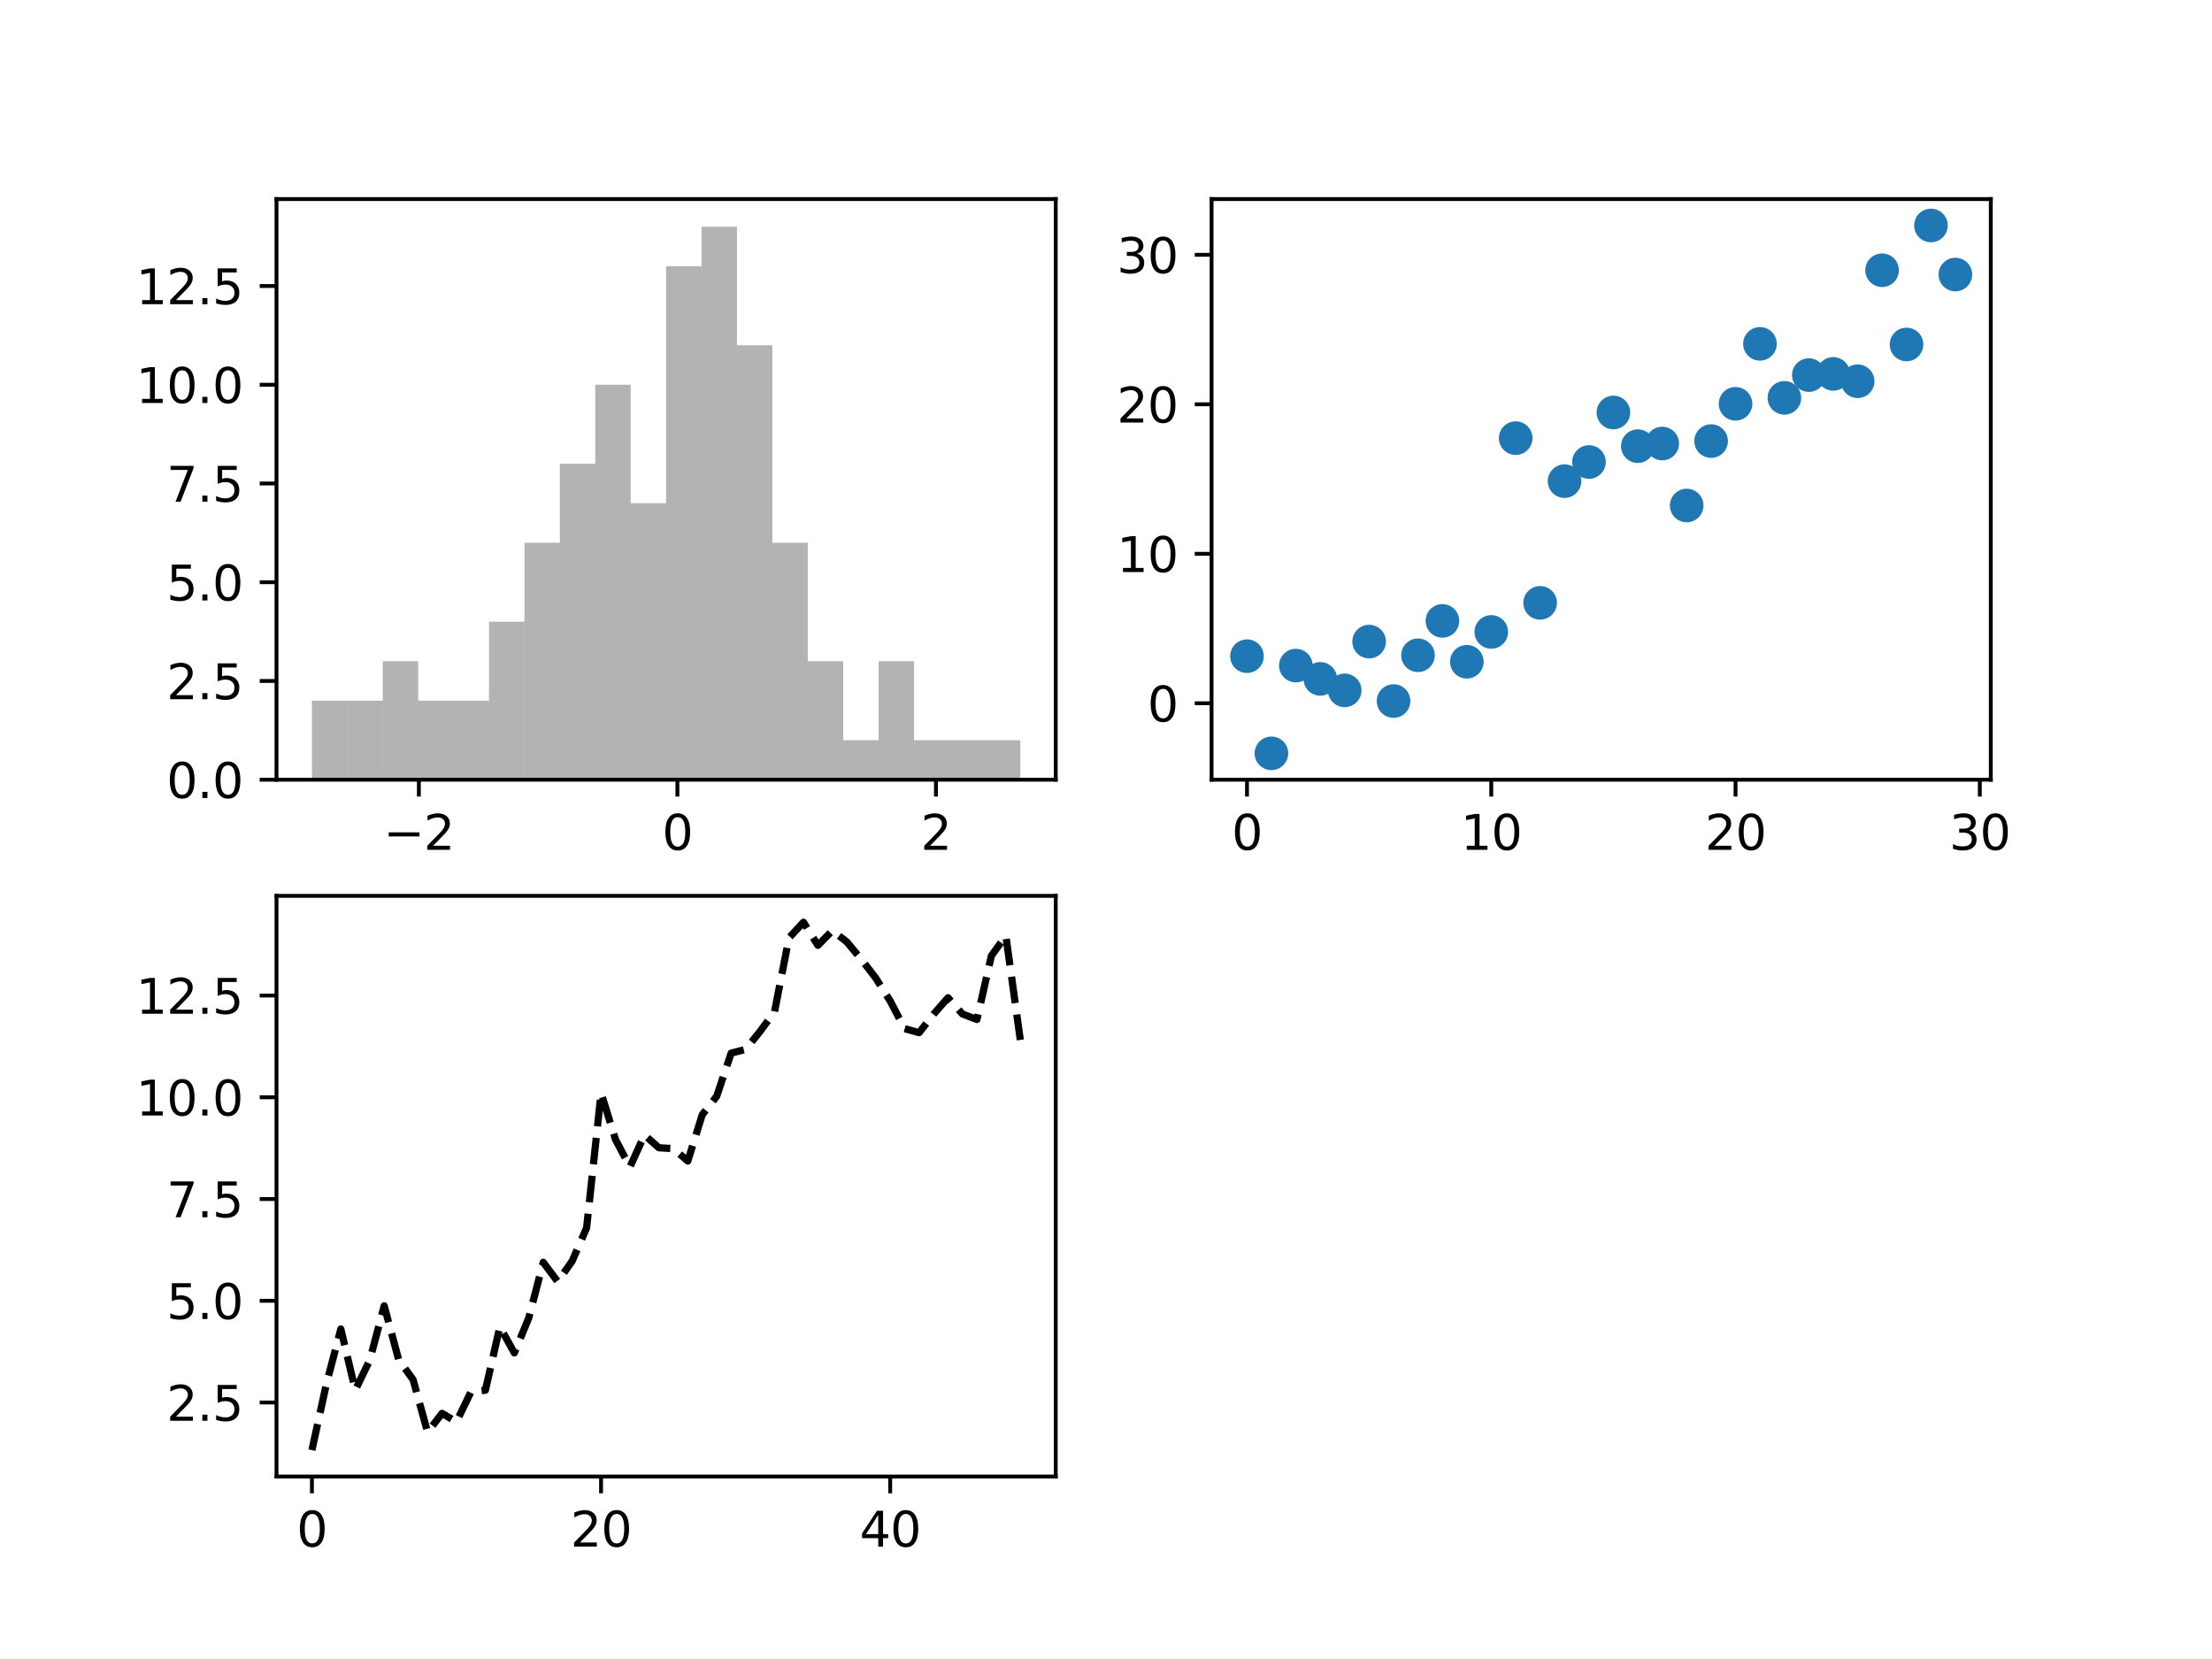 <?xml version="1.0" encoding="utf-8" standalone="no"?>
<!DOCTYPE svg PUBLIC "-//W3C//DTD SVG 1.1//EN"
  "http://www.w3.org/Graphics/SVG/1.1/DTD/svg11.dtd">
<svg xmlns:xlink="http://www.w3.org/1999/xlink" width="460.8pt" height="345.6pt" viewBox="0 0 460.8 345.6" xmlns="http://www.w3.org/2000/svg" version="1.1">
 <defs>
  <style type="text/css">*{stroke-linejoin: round; stroke-linecap: butt}</style>
 </defs>
 <g id="figure_1">
  <g id="patch_1">
   <path d="M 0 345.6 
L 460.8 345.6 
L 460.8 0 
L 0 0 
z
" style="fill: #ffffff"/>
  </g>
  <g id="axes_1">
   <g id="patch_2">
    <path d="M 57.6 162.432 
L 219.927 162.432 
L 219.927 41.472 
L 57.6 41.472 
z
" style="fill: #ffffff"/>
   </g>
   <g id="patch_3">
    <path d="M 64.979 162.432 
L 72.357 162.432 
L 72.357 145.975 
L 64.979 145.975 
z
" clip-path="url(#pa93bbd288c)" style="opacity: 0.3"/>
   </g>
   <g id="patch_4">
    <path d="M 72.357 162.432 
L 79.736 162.432 
L 79.736 145.975 
L 72.357 145.975 
z
" clip-path="url(#pa93bbd288c)" style="opacity: 0.3"/>
   </g>
   <g id="patch_5">
    <path d="M 79.736 162.432 
L 87.114 162.432 
L 87.114 137.746 
L 79.736 137.746 
z
" clip-path="url(#pa93bbd288c)" style="opacity: 0.3"/>
   </g>
   <g id="patch_6">
    <path d="M 87.114 162.432 
L 94.493 162.432 
L 94.493 145.975 
L 87.114 145.975 
z
" clip-path="url(#pa93bbd288c)" style="opacity: 0.3"/>
   </g>
   <g id="patch_7">
    <path d="M 94.493 162.432 
L 101.871 162.432 
L 101.871 145.975 
L 94.493 145.975 
z
" clip-path="url(#pa93bbd288c)" style="opacity: 0.3"/>
   </g>
   <g id="patch_8">
    <path d="M 101.871 162.432 
L 109.25 162.432 
L 109.25 129.518 
L 101.871 129.518 
z
" clip-path="url(#pa93bbd288c)" style="opacity: 0.3"/>
   </g>
   <g id="patch_9">
    <path d="M 109.25 162.432 
L 116.628 162.432 
L 116.628 113.061 
L 109.25 113.061 
z
" clip-path="url(#pa93bbd288c)" style="opacity: 0.3"/>
   </g>
   <g id="patch_10">
    <path d="M 116.628 162.432 
L 124.007 162.432 
L 124.007 96.603 
L 116.628 96.603 
z
" clip-path="url(#pa93bbd288c)" style="opacity: 0.3"/>
   </g>
   <g id="patch_11">
    <path d="M 124.007 162.432 
L 131.385 162.432 
L 131.385 80.146 
L 124.007 80.146 
z
" clip-path="url(#pa93bbd288c)" style="opacity: 0.3"/>
   </g>
   <g id="patch_12">
    <path d="M 131.385 162.432 
L 138.764 162.432 
L 138.764 104.832 
L 131.385 104.832 
z
" clip-path="url(#pa93bbd288c)" style="opacity: 0.3"/>
   </g>
   <g id="patch_13">
    <path d="M 138.764 162.432 
L 146.142 162.432 
L 146.142 55.461 
L 138.764 55.461 
z
" clip-path="url(#pa93bbd288c)" style="opacity: 0.3"/>
   </g>
   <g id="patch_14">
    <path d="M 146.142 162.432 
L 153.521 162.432 
L 153.521 47.232 
L 146.142 47.232 
z
" clip-path="url(#pa93bbd288c)" style="opacity: 0.3"/>
   </g>
   <g id="patch_15">
    <path d="M 153.521 162.432 
L 160.899 162.432 
L 160.899 71.918 
L 153.521 71.918 
z
" clip-path="url(#pa93bbd288c)" style="opacity: 0.3"/>
   </g>
   <g id="patch_16">
    <path d="M 160.899 162.432 
L 168.278 162.432 
L 168.278 113.061 
L 160.899 113.061 
z
" clip-path="url(#pa93bbd288c)" style="opacity: 0.3"/>
   </g>
   <g id="patch_17">
    <path d="M 168.278 162.432 
L 175.656 162.432 
L 175.656 137.746 
L 168.278 137.746 
z
" clip-path="url(#pa93bbd288c)" style="opacity: 0.3"/>
   </g>
   <g id="patch_18">
    <path d="M 175.656 162.432 
L 183.035 162.432 
L 183.035 154.203 
L 175.656 154.203 
z
" clip-path="url(#pa93bbd288c)" style="opacity: 0.3"/>
   </g>
   <g id="patch_19">
    <path d="M 183.035 162.432 
L 190.413 162.432 
L 190.413 137.746 
L 183.035 137.746 
z
" clip-path="url(#pa93bbd288c)" style="opacity: 0.3"/>
   </g>
   <g id="patch_20">
    <path d="M 190.413 162.432 
L 197.792 162.432 
L 197.792 154.203 
L 190.413 154.203 
z
" clip-path="url(#pa93bbd288c)" style="opacity: 0.3"/>
   </g>
   <g id="patch_21">
    <path d="M 197.792 162.432 
L 205.17 162.432 
L 205.17 154.203 
L 197.792 154.203 
z
" clip-path="url(#pa93bbd288c)" style="opacity: 0.3"/>
   </g>
   <g id="patch_22">
    <path d="M 205.17 162.432 
L 212.549 162.432 
L 212.549 154.203 
L 205.17 154.203 
z
" clip-path="url(#pa93bbd288c)" style="opacity: 0.3"/>
   </g>
   <g id="matplotlib.axis_1">
    <g id="xtick_1">
     <g id="line2d_1">
      <defs>
       <path id="m59bf767194" d="M 0 0 
L 0 3.5 
" style="stroke: #000000; stroke-width: 0.8"/>
      </defs>
      <g>
       <use xlink:href="#m59bf767194" x="87.258" y="162.432" style="stroke: #000000; stroke-width: 0.8"/>
      </g>
     </g>
     <g id="text_1">
      <!-- −2 -->
      <g transform="translate(79.887 177.03) scale(0.1 -0.1)">
       <defs>
        <path id="DejaVuSans-2212" d="M 678 2272 
L 4684 2272 
L 4684 1741 
L 678 1741 
L 678 2272 
z
" transform="scale(0.016)"/>
        <path id="DejaVuSans-32" d="M 1228 531 
L 3431 531 
L 3431 0 
L 469 0 
L 469 531 
Q 828 903 1448 1529 
Q 2069 2156 2228 2338 
Q 2531 2678 2651 2914 
Q 2772 3150 2772 3378 
Q 2772 3750 2511 3984 
Q 2250 4219 1831 4219 
Q 1534 4219 1204 4116 
Q 875 4013 500 3803 
L 500 4441 
Q 881 4594 1212 4672 
Q 1544 4750 1819 4750 
Q 2544 4750 2975 4387 
Q 3406 4025 3406 3419 
Q 3406 3131 3298 2873 
Q 3191 2616 2906 2266 
Q 2828 2175 2409 1742 
Q 1991 1309 1228 531 
z
" transform="scale(0.016)"/>
       </defs>
       <use xlink:href="#DejaVuSans-2212"/>
       <use xlink:href="#DejaVuSans-32" transform="translate(83.789 0)"/>
      </g>
     </g>
    </g>
    <g id="xtick_2">
     <g id="line2d_2">
      <g>
       <use xlink:href="#m59bf767194" x="141.116" y="162.432" style="stroke: #000000; stroke-width: 0.8"/>
      </g>
     </g>
     <g id="text_2">
      <!-- 0 -->
      <g transform="translate(137.934 177.03) scale(0.1 -0.1)">
       <defs>
        <path id="DejaVuSans-30" d="M 2034 4250 
Q 1547 4250 1301 3770 
Q 1056 3291 1056 2328 
Q 1056 1369 1301 889 
Q 1547 409 2034 409 
Q 2525 409 2770 889 
Q 3016 1369 3016 2328 
Q 3016 3291 2770 3770 
Q 2525 4250 2034 4250 
z
M 2034 4750 
Q 2819 4750 3233 4129 
Q 3647 3509 3647 2328 
Q 3647 1150 3233 529 
Q 2819 -91 2034 -91 
Q 1250 -91 836 529 
Q 422 1150 422 2328 
Q 422 3509 836 4129 
Q 1250 4750 2034 4750 
z
" transform="scale(0.016)"/>
       </defs>
       <use xlink:href="#DejaVuSans-30"/>
      </g>
     </g>
    </g>
    <g id="xtick_3">
     <g id="line2d_3">
      <g>
       <use xlink:href="#m59bf767194" x="194.973" y="162.432" style="stroke: #000000; stroke-width: 0.8"/>
      </g>
     </g>
     <g id="text_3">
      <!-- 2 -->
      <g transform="translate(191.792 177.03) scale(0.1 -0.1)">
       <use xlink:href="#DejaVuSans-32"/>
      </g>
     </g>
    </g>
   </g>
   <g id="matplotlib.axis_2">
    <g id="ytick_1">
     <g id="line2d_4">
      <defs>
       <path id="m05732c07c9" d="M 0 0 
L -3.5 0 
" style="stroke: #000000; stroke-width: 0.8"/>
      </defs>
      <g>
       <use xlink:href="#m05732c07c9" x="57.6" y="162.432" style="stroke: #000000; stroke-width: 0.8"/>
      </g>
     </g>
     <g id="text_4">
      <!-- 0.0 -->
      <g transform="translate(34.697 166.231) scale(0.1 -0.1)">
       <defs>
        <path id="DejaVuSans-2e" d="M 684 794 
L 1344 794 
L 1344 0 
L 684 0 
L 684 794 
z
" transform="scale(0.016)"/>
       </defs>
       <use xlink:href="#DejaVuSans-30"/>
       <use xlink:href="#DejaVuSans-2e" transform="translate(63.623 0)"/>
       <use xlink:href="#DejaVuSans-30" transform="translate(95.41 0)"/>
      </g>
     </g>
    </g>
    <g id="ytick_2">
     <g id="line2d_5">
      <g>
       <use xlink:href="#m05732c07c9" x="57.6" y="141.861" style="stroke: #000000; stroke-width: 0.8"/>
      </g>
     </g>
     <g id="text_5">
      <!-- 2.5 -->
      <g transform="translate(34.697 145.66) scale(0.1 -0.1)">
       <defs>
        <path id="DejaVuSans-35" d="M 691 4666 
L 3169 4666 
L 3169 4134 
L 1269 4134 
L 1269 2991 
Q 1406 3038 1543 3061 
Q 1681 3084 1819 3084 
Q 2600 3084 3056 2656 
Q 3513 2228 3513 1497 
Q 3513 744 3044 326 
Q 2575 -91 1722 -91 
Q 1428 -91 1123 -41 
Q 819 9 494 109 
L 494 744 
Q 775 591 1075 516 
Q 1375 441 1709 441 
Q 2250 441 2565 725 
Q 2881 1009 2881 1497 
Q 2881 1984 2565 2268 
Q 2250 2553 1709 2553 
Q 1456 2553 1204 2497 
Q 953 2441 691 2322 
L 691 4666 
z
" transform="scale(0.016)"/>
       </defs>
       <use xlink:href="#DejaVuSans-32"/>
       <use xlink:href="#DejaVuSans-2e" transform="translate(63.623 0)"/>
       <use xlink:href="#DejaVuSans-35" transform="translate(95.41 0)"/>
      </g>
     </g>
    </g>
    <g id="ytick_3">
     <g id="line2d_6">
      <g>
       <use xlink:href="#m05732c07c9" x="57.6" y="121.289" style="stroke: #000000; stroke-width: 0.8"/>
      </g>
     </g>
     <g id="text_6">
      <!-- 5.0 -->
      <g transform="translate(34.697 125.088) scale(0.1 -0.1)">
       <use xlink:href="#DejaVuSans-35"/>
       <use xlink:href="#DejaVuSans-2e" transform="translate(63.623 0)"/>
       <use xlink:href="#DejaVuSans-30" transform="translate(95.41 0)"/>
      </g>
     </g>
    </g>
    <g id="ytick_4">
     <g id="line2d_7">
      <g>
       <use xlink:href="#m05732c07c9" x="57.6" y="100.718" style="stroke: #000000; stroke-width: 0.8"/>
      </g>
     </g>
     <g id="text_7">
      <!-- 7.5 -->
      <g transform="translate(34.697 104.517) scale(0.1 -0.1)">
       <defs>
        <path id="DejaVuSans-37" d="M 525 4666 
L 3525 4666 
L 3525 4397 
L 1831 0 
L 1172 0 
L 2766 4134 
L 525 4134 
L 525 4666 
z
" transform="scale(0.016)"/>
       </defs>
       <use xlink:href="#DejaVuSans-37"/>
       <use xlink:href="#DejaVuSans-2e" transform="translate(63.623 0)"/>
       <use xlink:href="#DejaVuSans-35" transform="translate(95.41 0)"/>
      </g>
     </g>
    </g>
    <g id="ytick_5">
     <g id="line2d_8">
      <g>
       <use xlink:href="#m05732c07c9" x="57.6" y="80.146" style="stroke: #000000; stroke-width: 0.8"/>
      </g>
     </g>
     <g id="text_8">
      <!-- 10.0 -->
      <g transform="translate(28.334 83.946) scale(0.1 -0.1)">
       <defs>
        <path id="DejaVuSans-31" d="M 794 531 
L 1825 531 
L 1825 4091 
L 703 3866 
L 703 4441 
L 1819 4666 
L 2450 4666 
L 2450 531 
L 3481 531 
L 3481 0 
L 794 0 
L 794 531 
z
" transform="scale(0.016)"/>
       </defs>
       <use xlink:href="#DejaVuSans-31"/>
       <use xlink:href="#DejaVuSans-30" transform="translate(63.623 0)"/>
       <use xlink:href="#DejaVuSans-2e" transform="translate(127.246 0)"/>
       <use xlink:href="#DejaVuSans-30" transform="translate(159.033 0)"/>
      </g>
     </g>
    </g>
    <g id="ytick_6">
     <g id="line2d_9">
      <g>
       <use xlink:href="#m05732c07c9" x="57.6" y="59.575" style="stroke: #000000; stroke-width: 0.8"/>
      </g>
     </g>
     <g id="text_9">
      <!-- 12.5 -->
      <g transform="translate(28.334 63.374) scale(0.1 -0.1)">
       <use xlink:href="#DejaVuSans-31"/>
       <use xlink:href="#DejaVuSans-32" transform="translate(63.623 0)"/>
       <use xlink:href="#DejaVuSans-2e" transform="translate(127.246 0)"/>
       <use xlink:href="#DejaVuSans-35" transform="translate(159.033 0)"/>
      </g>
     </g>
    </g>
   </g>
   <g id="patch_23">
    <path d="M 57.6 162.432 
L 57.6 41.472 
" style="fill: none; stroke: #000000; stroke-width: 0.8; stroke-linejoin: miter; stroke-linecap: square"/>
   </g>
   <g id="patch_24">
    <path d="M 219.927 162.432 
L 219.927 41.472 
" style="fill: none; stroke: #000000; stroke-width: 0.8; stroke-linejoin: miter; stroke-linecap: square"/>
   </g>
   <g id="patch_25">
    <path d="M 57.6 162.432 
L 219.927 162.432 
" style="fill: none; stroke: #000000; stroke-width: 0.8; stroke-linejoin: miter; stroke-linecap: square"/>
   </g>
   <g id="patch_26">
    <path d="M 57.6 41.472 
L 219.927 41.472 
" style="fill: none; stroke: #000000; stroke-width: 0.8; stroke-linejoin: miter; stroke-linecap: square"/>
   </g>
  </g>
  <g id="axes_2">
   <g id="patch_27">
    <path d="M 252.393 162.432 
L 414.72 162.432 
L 414.72 41.472 
L 252.393 41.472 
z
" style="fill: #ffffff"/>
   </g>
   <g id="PathCollection_1">
    <defs>
     <path id="mab8df30bad" d="M 0 3 
C 0.796 3 1.559 2.684 2.121 2.121 
C 2.684 1.559 3 0.796 3 0 
C 3 -0.796 2.684 -1.559 2.121 -2.121 
C 1.559 -2.684 0.796 -3 0 -3 
C -0.796 -3 -1.559 -2.684 -2.121 -2.121 
C -2.684 -1.559 -3 -0.796 -3 0 
C -3 0.796 -2.684 1.559 -2.121 2.121 
C -1.559 2.684 -0.796 3 0 3 
z
" style="stroke: #1f77b4"/>
    </defs>
    <g clip-path="url(#p5e77363b02)">
     <use xlink:href="#mab8df30bad" x="259.771" y="136.695" style="fill: #1f77b4; stroke: #1f77b4"/>
     <use xlink:href="#mab8df30bad" x="264.86" y="156.934" style="fill: #1f77b4; stroke: #1f77b4"/>
     <use xlink:href="#mab8df30bad" x="269.948" y="138.655" style="fill: #1f77b4; stroke: #1f77b4"/>
     <use xlink:href="#mab8df30bad" x="275.037" y="141.425" style="fill: #1f77b4; stroke: #1f77b4"/>
     <use xlink:href="#mab8df30bad" x="280.126" y="143.819" style="fill: #1f77b4; stroke: #1f77b4"/>
     <use xlink:href="#mab8df30bad" x="285.214" y="133.654" style="fill: #1f77b4; stroke: #1f77b4"/>
     <use xlink:href="#mab8df30bad" x="290.303" y="146.038" style="fill: #1f77b4; stroke: #1f77b4"/>
     <use xlink:href="#mab8df30bad" x="295.392" y="136.505" style="fill: #1f77b4; stroke: #1f77b4"/>
     <use xlink:href="#mab8df30bad" x="300.48" y="129.342" style="fill: #1f77b4; stroke: #1f77b4"/>
     <use xlink:href="#mab8df30bad" x="305.569" y="137.858" style="fill: #1f77b4; stroke: #1f77b4"/>
     <use xlink:href="#mab8df30bad" x="310.658" y="131.643" style="fill: #1f77b4; stroke: #1f77b4"/>
     <use xlink:href="#mab8df30bad" x="315.746" y="91.271" style="fill: #1f77b4; stroke: #1f77b4"/>
     <use xlink:href="#mab8df30bad" x="320.835" y="125.586" style="fill: #1f77b4; stroke: #1f77b4"/>
     <use xlink:href="#mab8df30bad" x="325.923" y="100.228" style="fill: #1f77b4; stroke: #1f77b4"/>
     <use xlink:href="#mab8df30bad" x="331.012" y="96.246" style="fill: #1f77b4; stroke: #1f77b4"/>
     <use xlink:href="#mab8df30bad" x="336.101" y="85.928" style="fill: #1f77b4; stroke: #1f77b4"/>
     <use xlink:href="#mab8df30bad" x="341.189" y="92.94" style="fill: #1f77b4; stroke: #1f77b4"/>
     <use xlink:href="#mab8df30bad" x="346.278" y="92.395" style="fill: #1f77b4; stroke: #1f77b4"/>
     <use xlink:href="#mab8df30bad" x="351.367" y="105.304" style="fill: #1f77b4; stroke: #1f77b4"/>
     <use xlink:href="#mab8df30bad" x="356.455" y="91.886" style="fill: #1f77b4; stroke: #1f77b4"/>
     <use xlink:href="#mab8df30bad" x="361.544" y="84.12" style="fill: #1f77b4; stroke: #1f77b4"/>
     <use xlink:href="#mab8df30bad" x="366.632" y="71.627" style="fill: #1f77b4; stroke: #1f77b4"/>
     <use xlink:href="#mab8df30bad" x="371.721" y="82.881" style="fill: #1f77b4; stroke: #1f77b4"/>
     <use xlink:href="#mab8df30bad" x="376.81" y="78.14" style="fill: #1f77b4; stroke: #1f77b4"/>
     <use xlink:href="#mab8df30bad" x="381.898" y="77.89" style="fill: #1f77b4; stroke: #1f77b4"/>
     <use xlink:href="#mab8df30bad" x="386.987" y="79.419" style="fill: #1f77b4; stroke: #1f77b4"/>
     <use xlink:href="#mab8df30bad" x="392.076" y="56.295" style="fill: #1f77b4; stroke: #1f77b4"/>
     <use xlink:href="#mab8df30bad" x="397.164" y="71.76" style="fill: #1f77b4; stroke: #1f77b4"/>
     <use xlink:href="#mab8df30bad" x="402.253" y="46.97" style="fill: #1f77b4; stroke: #1f77b4"/>
     <use xlink:href="#mab8df30bad" x="407.341" y="57.19" style="fill: #1f77b4; stroke: #1f77b4"/>
    </g>
   </g>
   <g id="matplotlib.axis_3">
    <g id="xtick_4">
     <g id="line2d_10">
      <g>
       <use xlink:href="#m59bf767194" x="259.771" y="162.432" style="stroke: #000000; stroke-width: 0.8"/>
      </g>
     </g>
     <g id="text_10">
      <!-- 0 -->
      <g transform="translate(256.59 177.03) scale(0.1 -0.1)">
       <use xlink:href="#DejaVuSans-30"/>
      </g>
     </g>
    </g>
    <g id="xtick_5">
     <g id="line2d_11">
      <g>
       <use xlink:href="#m59bf767194" x="310.658" y="162.432" style="stroke: #000000; stroke-width: 0.8"/>
      </g>
     </g>
     <g id="text_11">
      <!-- 10 -->
      <g transform="translate(304.295 177.03) scale(0.1 -0.1)">
       <use xlink:href="#DejaVuSans-31"/>
       <use xlink:href="#DejaVuSans-30" transform="translate(63.623 0)"/>
      </g>
     </g>
    </g>
    <g id="xtick_6">
     <g id="line2d_12">
      <g>
       <use xlink:href="#m59bf767194" x="361.544" y="162.432" style="stroke: #000000; stroke-width: 0.8"/>
      </g>
     </g>
     <g id="text_12">
      <!-- 20 -->
      <g transform="translate(355.181 177.03) scale(0.1 -0.1)">
       <use xlink:href="#DejaVuSans-32"/>
       <use xlink:href="#DejaVuSans-30" transform="translate(63.623 0)"/>
      </g>
     </g>
    </g>
    <g id="xtick_7">
     <g id="line2d_13">
      <g>
       <use xlink:href="#m59bf767194" x="412.43" y="162.432" style="stroke: #000000; stroke-width: 0.8"/>
      </g>
     </g>
     <g id="text_13">
      <!-- 30 -->
      <g transform="translate(406.068 177.03) scale(0.1 -0.1)">
       <defs>
        <path id="DejaVuSans-33" d="M 2597 2516 
Q 3050 2419 3304 2112 
Q 3559 1806 3559 1356 
Q 3559 666 3084 287 
Q 2609 -91 1734 -91 
Q 1441 -91 1130 -33 
Q 819 25 488 141 
L 488 750 
Q 750 597 1062 519 
Q 1375 441 1716 441 
Q 2309 441 2620 675 
Q 2931 909 2931 1356 
Q 2931 1769 2642 2001 
Q 2353 2234 1838 2234 
L 1294 2234 
L 1294 2753 
L 1863 2753 
Q 2328 2753 2575 2939 
Q 2822 3125 2822 3475 
Q 2822 3834 2567 4026 
Q 2313 4219 1838 4219 
Q 1578 4219 1281 4162 
Q 984 4106 628 3988 
L 628 4550 
Q 988 4650 1302 4700 
Q 1616 4750 1894 4750 
Q 2613 4750 3031 4423 
Q 3450 4097 3450 3541 
Q 3450 3153 3228 2886 
Q 3006 2619 2597 2516 
z
" transform="scale(0.016)"/>
       </defs>
       <use xlink:href="#DejaVuSans-33"/>
       <use xlink:href="#DejaVuSans-30" transform="translate(63.623 0)"/>
      </g>
     </g>
    </g>
   </g>
   <g id="matplotlib.axis_4">
    <g id="ytick_7">
     <g id="line2d_14">
      <g>
       <use xlink:href="#m05732c07c9" x="252.393" y="146.505" style="stroke: #000000; stroke-width: 0.8"/>
      </g>
     </g>
     <g id="text_14">
      <!-- 0 -->
      <g transform="translate(239.03 150.304) scale(0.1 -0.1)">
       <use xlink:href="#DejaVuSans-30"/>
      </g>
     </g>
    </g>
    <g id="ytick_8">
     <g id="line2d_15">
      <g>
       <use xlink:href="#m05732c07c9" x="252.393" y="115.364" style="stroke: #000000; stroke-width: 0.8"/>
      </g>
     </g>
     <g id="text_15">
      <!-- 10 -->
      <g transform="translate(232.668 119.163) scale(0.1 -0.1)">
       <use xlink:href="#DejaVuSans-31"/>
       <use xlink:href="#DejaVuSans-30" transform="translate(63.623 0)"/>
      </g>
     </g>
    </g>
    <g id="ytick_9">
     <g id="line2d_16">
      <g>
       <use xlink:href="#m05732c07c9" x="252.393" y="84.223" style="stroke: #000000; stroke-width: 0.8"/>
      </g>
     </g>
     <g id="text_16">
      <!-- 20 -->
      <g transform="translate(232.668 88.022) scale(0.1 -0.1)">
       <use xlink:href="#DejaVuSans-32"/>
       <use xlink:href="#DejaVuSans-30" transform="translate(63.623 0)"/>
      </g>
     </g>
    </g>
    <g id="ytick_10">
     <g id="line2d_17">
      <g>
       <use xlink:href="#m05732c07c9" x="252.393" y="53.082" style="stroke: #000000; stroke-width: 0.8"/>
      </g>
     </g>
     <g id="text_17">
      <!-- 30 -->
      <g transform="translate(232.668 56.881) scale(0.1 -0.1)">
       <use xlink:href="#DejaVuSans-33"/>
       <use xlink:href="#DejaVuSans-30" transform="translate(63.623 0)"/>
      </g>
     </g>
    </g>
   </g>
   <g id="patch_28">
    <path d="M 252.393 162.432 
L 252.393 41.472 
" style="fill: none; stroke: #000000; stroke-width: 0.8; stroke-linejoin: miter; stroke-linecap: square"/>
   </g>
   <g id="patch_29">
    <path d="M 414.72 162.432 
L 414.72 41.472 
" style="fill: none; stroke: #000000; stroke-width: 0.8; stroke-linejoin: miter; stroke-linecap: square"/>
   </g>
   <g id="patch_30">
    <path d="M 252.393 162.432 
L 414.72 162.432 
" style="fill: none; stroke: #000000; stroke-width: 0.8; stroke-linejoin: miter; stroke-linecap: square"/>
   </g>
   <g id="patch_31">
    <path d="M 252.393 41.472 
L 414.72 41.472 
" style="fill: none; stroke: #000000; stroke-width: 0.8; stroke-linejoin: miter; stroke-linecap: square"/>
   </g>
  </g>
  <g id="axes_3">
   <g id="patch_32">
    <path d="M 57.6 307.584 
L 219.927 307.584 
L 219.927 186.624 
L 57.6 186.624 
z
" style="fill: #ffffff"/>
   </g>
   <g id="matplotlib.axis_5">
    <g id="xtick_8">
     <g id="line2d_18">
      <g>
       <use xlink:href="#m59bf767194" x="64.979" y="307.584" style="stroke: #000000; stroke-width: 0.8"/>
      </g>
     </g>
     <g id="text_18">
      <!-- 0 -->
      <g transform="translate(61.797 322.182) scale(0.1 -0.1)">
       <use xlink:href="#DejaVuSans-30"/>
      </g>
     </g>
    </g>
    <g id="xtick_9">
     <g id="line2d_19">
      <g>
       <use xlink:href="#m59bf767194" x="125.211" y="307.584" style="stroke: #000000; stroke-width: 0.8"/>
      </g>
     </g>
     <g id="text_19">
      <!-- 20 -->
      <g transform="translate(118.849 322.182) scale(0.1 -0.1)">
       <use xlink:href="#DejaVuSans-32"/>
       <use xlink:href="#DejaVuSans-30" transform="translate(63.623 0)"/>
      </g>
     </g>
    </g>
    <g id="xtick_10">
     <g id="line2d_20">
      <g>
       <use xlink:href="#m59bf767194" x="185.444" y="307.584" style="stroke: #000000; stroke-width: 0.8"/>
      </g>
     </g>
     <g id="text_20">
      <!-- 40 -->
      <g transform="translate(179.082 322.182) scale(0.1 -0.1)">
       <defs>
        <path id="DejaVuSans-34" d="M 2419 4116 
L 825 1625 
L 2419 1625 
L 2419 4116 
z
M 2253 4666 
L 3047 4666 
L 3047 1625 
L 3713 1625 
L 3713 1100 
L 3047 1100 
L 3047 0 
L 2419 0 
L 2419 1100 
L 313 1100 
L 313 1709 
L 2253 4666 
z
" transform="scale(0.016)"/>
       </defs>
       <use xlink:href="#DejaVuSans-34"/>
       <use xlink:href="#DejaVuSans-30" transform="translate(63.623 0)"/>
      </g>
     </g>
    </g>
   </g>
   <g id="matplotlib.axis_6">
    <g id="ytick_11">
     <g id="line2d_21">
      <g>
       <use xlink:href="#m05732c07c9" x="57.6" y="292.17" style="stroke: #000000; stroke-width: 0.8"/>
      </g>
     </g>
     <g id="text_21">
      <!-- 2.5 -->
      <g transform="translate(34.697 295.97) scale(0.1 -0.1)">
       <use xlink:href="#DejaVuSans-32"/>
       <use xlink:href="#DejaVuSans-2e" transform="translate(63.623 0)"/>
       <use xlink:href="#DejaVuSans-35" transform="translate(95.41 0)"/>
      </g>
     </g>
    </g>
    <g id="ytick_12">
     <g id="line2d_22">
      <g>
       <use xlink:href="#m05732c07c9" x="57.6" y="270.974" style="stroke: #000000; stroke-width: 0.8"/>
      </g>
     </g>
     <g id="text_22">
      <!-- 5.0 -->
      <g transform="translate(34.697 274.773) scale(0.1 -0.1)">
       <use xlink:href="#DejaVuSans-35"/>
       <use xlink:href="#DejaVuSans-2e" transform="translate(63.623 0)"/>
       <use xlink:href="#DejaVuSans-30" transform="translate(95.41 0)"/>
      </g>
     </g>
    </g>
    <g id="ytick_13">
     <g id="line2d_23">
      <g>
       <use xlink:href="#m05732c07c9" x="57.6" y="249.778" style="stroke: #000000; stroke-width: 0.8"/>
      </g>
     </g>
     <g id="text_23">
      <!-- 7.5 -->
      <g transform="translate(34.697 253.577) scale(0.1 -0.1)">
       <use xlink:href="#DejaVuSans-37"/>
       <use xlink:href="#DejaVuSans-2e" transform="translate(63.623 0)"/>
       <use xlink:href="#DejaVuSans-35" transform="translate(95.41 0)"/>
      </g>
     </g>
    </g>
    <g id="ytick_14">
     <g id="line2d_24">
      <g>
       <use xlink:href="#m05732c07c9" x="57.6" y="228.582" style="stroke: #000000; stroke-width: 0.8"/>
      </g>
     </g>
     <g id="text_24">
      <!-- 10.0 -->
      <g transform="translate(28.334 232.381) scale(0.1 -0.1)">
       <use xlink:href="#DejaVuSans-31"/>
       <use xlink:href="#DejaVuSans-30" transform="translate(63.623 0)"/>
       <use xlink:href="#DejaVuSans-2e" transform="translate(127.246 0)"/>
       <use xlink:href="#DejaVuSans-30" transform="translate(159.033 0)"/>
      </g>
     </g>
    </g>
    <g id="ytick_15">
     <g id="line2d_25">
      <g>
       <use xlink:href="#m05732c07c9" x="57.6" y="207.386" style="stroke: #000000; stroke-width: 0.8"/>
      </g>
     </g>
     <g id="text_25">
      <!-- 12.5 -->
      <g transform="translate(28.334 211.185) scale(0.1 -0.1)">
       <use xlink:href="#DejaVuSans-31"/>
       <use xlink:href="#DejaVuSans-32" transform="translate(63.623 0)"/>
       <use xlink:href="#DejaVuSans-2e" transform="translate(127.246 0)"/>
       <use xlink:href="#DejaVuSans-35" transform="translate(159.033 0)"/>
      </g>
     </g>
    </g>
   </g>
   <g id="line2d_26">
    <path d="M 64.979 302.086 
L 67.99 288.311 
L 71.002 276.858 
L 74.013 289.588 
L 77.025 283.357 
L 80.037 272.033 
L 83.048 283.245 
L 86.06 287.423 
L 89.072 298.34 
L 92.083 294.427 
L 95.095 296.202 
L 98.107 289.953 
L 101.118 289.606 
L 104.13 276.391 
L 107.141 281.836 
L 110.153 274.548 
L 113.165 262.962 
L 116.176 266.985 
L 119.188 262.71 
L 122.2 255.785 
L 125.211 227.681 
L 128.223 237.393 
L 131.235 243.102 
L 134.246 236.432 
L 137.258 239.1 
L 140.269 239.271 
L 143.281 241.867 
L 146.293 232.214 
L 149.304 228.366 
L 152.316 219.382 
L 155.328 218.599 
L 158.339 214.861 
L 161.351 210.747 
L 164.363 195.377 
L 167.374 192.122 
L 170.386 196.933 
L 173.397 193.858 
L 176.409 196.218 
L 179.421 199.834 
L 182.432 203.748 
L 185.444 208.528 
L 188.456 214.283 
L 191.467 215.129 
L 194.479 211.278 
L 197.491 207.844 
L 200.502 211.236 
L 203.514 212.383 
L 206.525 199.101 
L 209.537 194.938 
L 212.549 216.634 
" clip-path="url(#pef8579b86a)" style="fill: none; stroke-dasharray: 5.55,2.4; stroke-dashoffset: 0; stroke: #000000; stroke-width: 1.5"/>
   </g>
   <g id="patch_33">
    <path d="M 57.6 307.584 
L 57.6 186.624 
" style="fill: none; stroke: #000000; stroke-width: 0.8; stroke-linejoin: miter; stroke-linecap: square"/>
   </g>
   <g id="patch_34">
    <path d="M 219.927 307.584 
L 219.927 186.624 
" style="fill: none; stroke: #000000; stroke-width: 0.8; stroke-linejoin: miter; stroke-linecap: square"/>
   </g>
   <g id="patch_35">
    <path d="M 57.6 307.584 
L 219.927 307.584 
" style="fill: none; stroke: #000000; stroke-width: 0.8; stroke-linejoin: miter; stroke-linecap: square"/>
   </g>
   <g id="patch_36">
    <path d="M 57.6 186.624 
L 219.927 186.624 
" style="fill: none; stroke: #000000; stroke-width: 0.8; stroke-linejoin: miter; stroke-linecap: square"/>
   </g>
  </g>
 </g>
 <defs>
  <clipPath id="pa93bbd288c">
   <rect x="57.6" y="41.472" width="162.327" height="120.96"/>
  </clipPath>
  <clipPath id="p5e77363b02">
   <rect x="252.393" y="41.472" width="162.327" height="120.96"/>
  </clipPath>
  <clipPath id="pef8579b86a">
   <rect x="57.6" y="186.624" width="162.327" height="120.96"/>
  </clipPath>
 </defs>
</svg>
